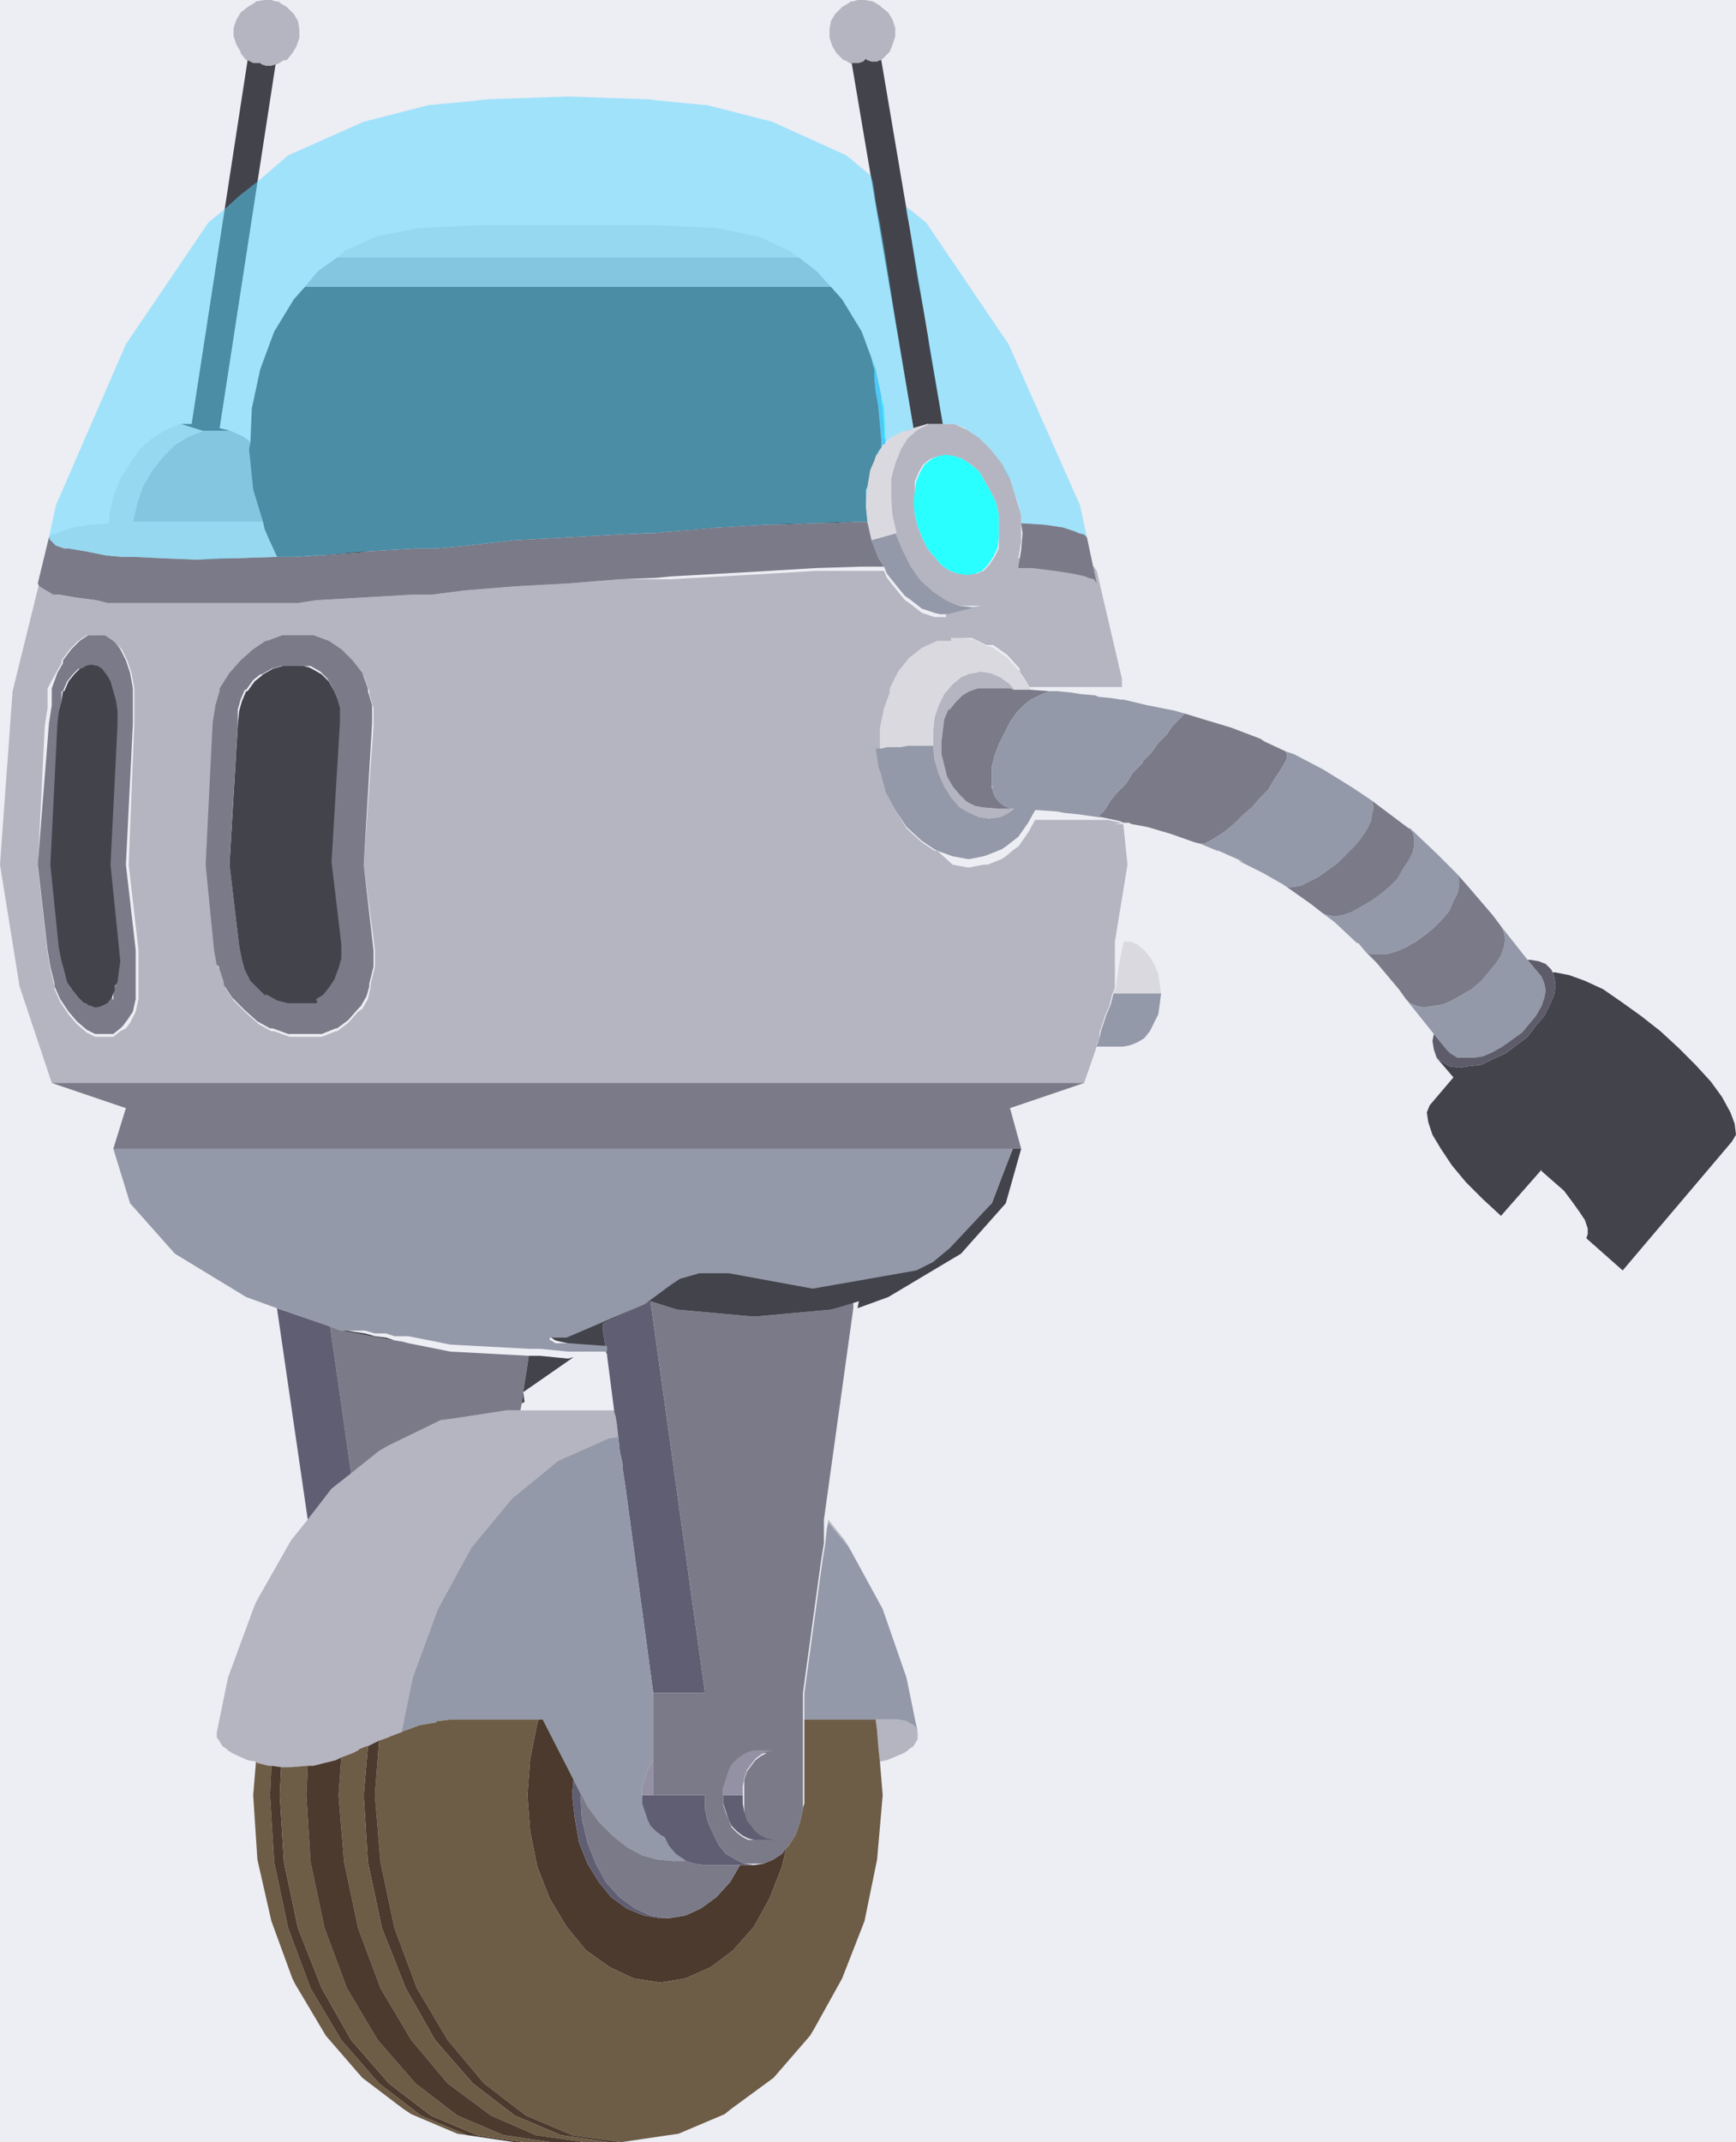 <svg id="Layer_1" data-name="Layer 1" xmlns="http://www.w3.org/2000/svg" viewBox="0 0 124.1 153.1"><defs><style>.cls-1{fill:#ededf4;}.cls-2{fill:none;}.cls-3{fill:#b5b5c1;}.cls-4{fill:#d9d9df;}.cls-5{fill:#9399a8;}.cls-6{fill:#46bbed;}.cls-7{fill:#7b7a88;}.cls-8{fill:#605e73;}.cls-9{fill:#43434b;}.cls-10{fill:#9491a4;}.cls-11{fill:#4b3a2d;}.cls-12{fill:#6d5c46;}.cls-13{fill:#5e5c6a;}.cls-14{fill:#2affff;}.cls-15{fill:#54d9ff;opacity:0.5;}</style></defs><rect class="cls-1" x="-494.8" y="-575.5" width="1000" height="800"/><polygon class="cls-2" points="41 97 37.4 99.5 37.4 99.5 37.5 100.2 37.3 100.3 37.2 100.8 43.9 100.8 43.4 96.9 41 97"/><polygon class="cls-2" points="9.5 37.3 7.8 36.8 9.5 37.3 9.5 37.3"/><polygon class="cls-2" points="71.6 60.7 71.9 60.5 72.5 60 72.8 59.8 71.9 60.5 71.6 60.7"/><polygon class="cls-2" points="68.2 45.6 68 45.6 67.7 43.9 68 45.6 66.9 45.7 67.1 45.7 68.2 45.6"/><polygon class="cls-2" points="73.7 49.3 73.7 49.3 73.7 49.3 73.7 49.3"/><polygon class="cls-2" points="77.2 49.4 75.5 49.4 75.5 49.4 75.5 49.4 77.2 49.4"/><polygon class="cls-2" points="70.5 49.2 71 49.2 71.6 49.2 72.2 49.2 71 49.2 70.5 49.2"/><polygon class="cls-2" points="68.4 50.2 67.9 50.7 67.9 50.7 68.4 50.2"/><polygon class="cls-2" points="69.7 48.1 69 48.2 69.4 48.1 70.1 48 69.7 48.1"/><polygon class="cls-2" points="101.1 59.6 100.8 59.3 101 59.5 101.1 59.6"/><polygon class="cls-3" points="70.2 57.7 69.7 57.6 69.1 57.3 68.6 56.8 68.1 56.2 67.7 55.5 67.5 54.7 67.3 53.9 67.3 53 67.4 52.2 67.5 51.4 67.8 50.7 67.8 50.7 67.9 50.7 67.9 50.7 68.3 50.2 68.8 49.7 69.3 49.4 69.9 49.2 70.3 49.2 70.5 49.2 71 49.2 72.2 49.2 72.5 49.3 72.2 48.9 71.5 48.4 70.8 48.1 70.1 48 69.4 48.1 68.7 48.4 68.1 48.9 67.5 49.6 67.1 50.4 66.8 51.3 66.7 52.3 66.7 53.3 66.8 54.3 67.1 55.3 67.5 56.2 68 57 68.6 57.7 69.3 58.1 70 58.4 70.7 58.5 71.5 58.4 72.1 58.1 72.5 57.8 72.3 57.8 71.4 57.8 70.2 57.7"/><polygon class="cls-4" points="63.4 53.4 63.9 53.4 64.4 53.4 64.9 53.3 65.4 53.3 65.8 53.3 66.3 53.3 66.7 53.3 66.7 52.3 66.8 51.3 67.1 50.4 67.5 49.6 68.1 48.9 68.7 48.4 69.4 48.1 69 48.2 69.7 48.1 70.1 48 70.8 48.1 71.5 48.4 72.2 48.9 72.5 49.3 72.9 49.3 73.3 49.3 73.5 49.3 73.6 49.3 73.7 49.3 73.7 49.3 73.4 48.8 73 48.2 72.9 48 72 47 71 46.3 70.7 46.2 70.6 46.2 69.6 45.7 68.5 45.6 68.2 45.6 67.1 45.7 66.9 45.7 65.8 46.2 65.3 46.6 64.9 46.9 64.1 47.9 63.5 49.1 63.4 49.4 63 50.5 62.7 51.9 62.7 52 62.6 53.5 63 53.5 63.4 53.4"/><polygon class="cls-5" points="68.6 43.8 70.2 43.4 70.4 43.3 69.5 43.4 68.6 43.3 67.7 42.9 66.8 42.3 65.9 41.5 65.2 40.5 64.6 39.3 64.1 38.1 62.3 38.6 62.8 39.9 63.2 40.5 63.4 41 64.2 42 64.7 42.6 65 42.8 65.9 43.5 66.8 43.8 67.2 43.9 67.7 43.9 67.8 44 68.6 43.8"/><path class="cls-3" d="M65.6,30.7l-.7.6-.5.8-.4,1-.3,1.1v2.6l.3,1.3.5,1.2.6,1.2.7,1,.9.8.9.6.9.4h1.6l-1.6.4-.8.2h-.1l.3,1.7h1.6l1,.5H71l1,.7.9,1v.2l.4.6.3.5h6.6v-.6l-1.8-7.7-.2-.3h-.6l-.9-.2-1.3-.2-1.6-.2h-1l.2-1.2V36.8l-.4-1.3-.4-1.3-.6-1.1-.8-1-.8-.8-.9-.6-.9-.4H66.4Zm1.5,1.9h1.1l.6.2.6.4.6.5.4.7.4.7.4.8.2.9v2.4l-.3.6-.4.6-.4.4-.5.2H68.5l-.6-.2-.6-.4-.5-.6-.5-.6-.4-.8-.3-.8-.2-.8V34.4l.3-.7.3-.5.5-.4Z"/><polygon class="cls-3" points="18.8 126.1 19.2 126.2 19.4 126.2 20.1 126.3 20.8 126.3 22 126.2 22.4 126.2 23.2 126 24 125.8 24.4 125.6 25.2 125.3 25.6 125.1 25.7 125 26.2 124.8 26.3 124.8 27.1 124.4 27.4 124.3 27.7 124.2 27.9 124.1 28.7 123.8 29.5 119.9 31.3 115 33.7 110.6 36.6 107.1 39.9 104.4 43.5 102.8 44.2 102.7 44.1 101.8 44 101.2 43.9 100.9 43.9 100.8 37.2 100.8 36.2 100.8 32.3 101.4 31.5 101.5 27.8 103.3 27.1 103.7 25.1 105.3 23.7 106.4 22 108.6 20.8 110.1 18.3 114.5 18.1 115 16.3 119.9 15.5 123.8 15.5 124.2 15.6 124.3 15.9 124.8 16.2 125 16.3 125.1 16.6 125.3 17.7 125.8 18.3 125.9 18.4 126 18.8 126.1"/><polygon class="cls-3" points="60.9 4.5 61.2 4.5 61.4 4.5 61.7 4.4 61.9 4.2 62 4.3 62.3 4.4 62.5 4.4 62.7 4.4 62.9 4.3 63 4.3 63 4.3 63 4.3 63.1 4.2 63.6 3.7 63.8 3.2 64 2.6 64 2 63.8 1.4 63.5 0.9 63 0.5 62.9 0.4 62.4 0.1 61.8 0 61.7 0 61.5 0 61.3 0 61 0.1 60.8 0.1 60.7 0.2 60.2 0.5 60.1 0.6 59.7 1 59.4 1.5 59.3 2.1 59.3 2.7 59.5 3.3 59.8 3.8 60.3 4.3 60.4 4.3 60.9 4.6 60.9 4.6 60.9 4.6 60.9 4.5"/><polygon class="cls-5" points="103.7 75.3 104.2 75.6 104.7 75.6 105.3 75.6 106 75.5 106.7 75.2 107.4 74.8 108.1 74.3 108.8 73.8 109.3 73.2 109.8 72.6 110.2 71.9 110.4 71.3 110.5 70.8 110.4 70.3 110.2 69.8 109.2 68.6 107.3 66.2 107.5 66.6 107.6 67.1 107.5 67.7 107.3 68.3 106.9 68.9 106.4 69.5 105.9 70.1 105.2 70.7 104.5 71.1 103.8 71.5 103.1 71.8 102.4 71.9 101.8 72 101.3 71.9 100.8 71.7 100.5 71.4 102.5 73.9 103.4 75 103.7 75.3"/><polygon class="cls-6" points="62.5 26.4 62.5 27 62.6 28 62.8 29.1 62.8 29.2 62.9 30.3 63 31.4 63 32 63.1 31.8 63.3 31.7 63.3 31.4 63.2 31.3 63.2 31.1 63.2 30.3 63.1 29.4 63.1 29.2 63 28.6 63 28.3 62.6 26.4 62.3 25.6 62.4 26.1 62.5 26.4"/><polygon class="cls-7" points="73.6 49.3 73.5 49.3 73.3 49.3 72.9 49.3 72.5 49.3 72.2 49.2 71.6 49.2 71 49.2 70.5 49.2 70.3 49.2 69.9 49.2 69.3 49.4 68.8 49.7 68.3 50.2 67.9 50.7 68.4 50.2 67.9 50.7 67.8 50.7 67.8 50.7 67.5 51.4 67.4 52.2 67.3 53 67.3 53.9 67.5 54.7 67.7 55.5 68.1 56.2 68.6 56.8 69.1 57.3 69.7 57.6 70.2 57.7 71.4 57.8 72.3 57.8 71.8 57.6 71.4 57.3 71.1 56.9 70.9 56.3 70.9 56.1 70.9 55.6 70.9 54.8 71.1 54 71.4 53.2 71.8 52.4 72.2 51.6 72.7 50.9 73.3 50.3 73.7 50 73.9 49.9 74.5 49.6 75.1 49.4 75.1 49.4 75.6 49.4 75.5 49.4 75.5 49.4 75 49.4 73.7 49.3 73.7 49.3 73.6 49.3"/><polygon class="cls-7" points="73 39.3 72.8 40.5 72.8 40.6 73.8 40.6 75.4 40.8 76.7 41 77.6 41.2 77.8 41.3 78.2 41.4 78.4 41.7 77.7 38.4 77.5 38.2 77.1 38.1 76.9 38 76 37.7 74.7 37.5 73.1 37.4 73 37.4 73.1 38.1 73 39.3"/><polygon class="cls-8" points="43.3 96.6 43.4 96.8 43.4 96.9 43.4 96.9 43.9 100.8 43.9 100.9 44 101.2 44.1 101.8 44.2 102.7 44.3 103.7 44.5 104.6 44.5 104.9 44.7 106.2 46.7 121 50.4 121 46.5 93 43.1 94.6 43.1 95.1 43.3 96.4 43.3 96.6 43.3 96.6"/><polygon class="cls-7" points="37.4 99.5 37.4 99.5 37.7 97.6 37.8 96.9 32.2 96.6 29.2 96 24.4 95.1 23.6 94.8 25.1 105.3 27.1 103.7 27.8 103.3 31.5 101.5 32.3 101.4 36.2 100.8 37.2 100.8 37.3 100.3 37.4 99.5"/><polygon class="cls-9" points="37.5 100.2 37.4 99.5 37.3 100.3 37.5 100.2"/><polygon class="cls-5" points="44.5 104.9 44.5 104.6 44.3 103.7 44.2 102.7 43.5 102.8 39.9 104.4 36.6 107.1 33.7 110.6 31.3 115 29.5 119.9 28.7 123.8 28.9 123.7 29.2 123.6 30 123.3 31.2 123.1 31.2 123 31.4 123 32.2 122.9 32.2 122.9 33 122.9 38.5 122.9 38.8 122.9 41 127.2 41.5 128.2 41.6 128.3 42 129.1 42.8 130.2 43.8 131.2 44.8 132 45.9 132.6 47 132.9 48.1 133 49 133 48.9 132.9 48.3 132.5 47.8 131.9 47.5 131.3 47.3 131.2 46.9 130.9 46.5 130.5 46.3 130.1 46.1 129.5 45.9 128.9 45.9 128.3 45.9 127.7 46.1 127.1 46.3 126.5 46.5 126.1 46.7 125.8 46.7 121 44.7 106.2 44.5 104.9"/><polygon class="cls-8" points="45.9 128.9 46.1 129.5 46.3 130.1 46.5 130.5 46.9 130.9 47.3 131.2 47.5 131.3 47.8 131.9 48.3 132.5 48.9 132.9 49 133 49.6 133.2 50.3 133.3 52.9 133.3 53.9 133.3 53.2 133.2 52.6 132.9 51.9 132.5 51.4 131.9 51 131.1 50.6 130.2 50.4 129.3 50.4 128.3 46.7 128.3 45.9 128.3 45.9 128.9"/><polygon class="cls-10" points="46.3 126.5 46.1 127.1 45.9 127.7 45.9 128.3 46.7 128.3 46.7 127.7 46.7 127.1 46.7 126.5 46.7 126.1 46.7 125.8 46.5 126.1 46.3 126.5"/><path class="cls-7" d="M59.4,93.6l-5.5.5-5.5-.5L46.5,93l3.9,28H46.7v7.3h3.7v1l.2.9.4.9.4.8.5.6.7.4.6.3h1.4l.7-.3.6-.4.3-.4.2-.2.5-.8.3-.9.2-.9h0V121l1.3-9.5.2-1.2v-1.7l2.1-15.1V93Zm-5.5,37.9h-.4l-.4-.2-.4-.3-.4-.4-.2-.5-.2-.5-.2-.6v-1.2l.2-.6.2-.6.2-.4.4-.4.4-.3.4-.2h1.3l-.4.2-.4.3-.3.4-.3.4-.2.6v2.4l.2.5.3.5.3.4.4.3.4.2h-.9Z"/><polygon class="cls-11" points="52.2 134.5 51.2 135.6 50.1 136.4 49 136.9 47.8 137.1 47.2 137.1 46 136.9 44.8 136.4 43.7 135.6 42.8 134.5 42 133.2 41.4 131.7 41.1 130 40.9 128.3 41 127.2 38.8 122.9 38.5 122.9 38.4 123.2 37.9 125.7 37.7 128.3 37.9 130.9 38.4 133.4 39.3 135.7 40.5 137.7 41.9 139.4 43.6 140.6 45.3 141.4 47.2 141.7 49 141.4 50.8 140.6 52.4 139.4 53.9 137.7 55 135.7 55.9 133.4 56.2 132.1 55.9 132.5 55.3 132.9 54.6 133.2 53.9 133.3 52.9 133.3 52.2 134.5"/><polygon class="cls-9" points="37.4 99.5 41 97 40.6 97.1 38.6 96.9 37.8 96.9 37.7 97.6 37.4 99.5"/><polygon class="cls-9" points="71.7 83.9 70.9 86 68 88.5 66.8 89.6 65.6 90.2 58.2 91.5 52.2 90.4 51.6 90.4 50.9 90.5 50.7 90.5 50.1 90.5 49.4 90.7 48.7 90.9 48.1 91.3 46.2 92.7 40.6 95.1 40.1 95.1 39.6 95.2 39.4 95.3 39.3 95.5 39.4 95.6 39.7 95.8 40.1 95.9 40.6 96 43.3 96.4 43.1 95.1 43.1 94.6 46.5 93 48.4 93.6 53.9 94.1 59.4 93.6 61.4 93 61.3 93.5 63.5 92.7 68.7 89.6 71.9 86 73 82.1 72.4 82.1 71.7 83.9"/><polygon class="cls-3" points="60.7 110.6 60.4 110.1 59.2 108.6 59.2 108.8 60.7 110.6"/><polygon class="cls-5" points="59.1 109.3 59 110.3 58.8 111.5 57.5 121 57.5 123 57.5 122.9 61.3 122.9 62 122.9 62.4 122.9 62.6 122.9 64 122.9 64.2 122.9 64.7 123 64.8 123 64.9 123.1 65.3 123.3 65.4 123.4 65.6 123.8 64.8 119.9 63.1 115 60.7 110.6 59.2 108.8 59.1 109.3"/><polygon class="cls-8" points="25.1 105.3 23.6 94.8 19.8 93.5 22 108.6 23.7 106.4 25.1 105.3"/><path class="cls-5" d="M24.4,95.1h1.7l.7.2h.8l.6.2h1l3,.6,5.6.3h.8l2,.2h2.8v-.2h0v-.2L40.6,96h-.9l-.3-.2h-.1v-.2h1.2l5.6-2.4,1.9-1.4.6-.4.7-.2.7-.2h2.1l6,1.1,7.4-1.3,1.2-.6,1.2-1L70.9,86l.8-2.1.7-1.8H8.1L9.3,86l3.2,3.6,5.1,3.1,2.2.8,3.8,1.3Z"/><polygon class="cls-5" points="79.4 71.8 79.1 72.5 78.9 73.1 78.7 73.7 78.6 74.2 78.5 74.5 78.4 74.7 78.4 74.8 80.3 74.8 80.8 74.7 81.3 74.5 81.8 74.2 82.2 73.7 82.5 73.1 82.8 72.5 82.9 71.8 83 71 79.6 71 79.4 71.8"/><polygon class="cls-4" points="80.3 67.5 80.2 67.9 80.1 68.4 80 68.9 79.9 69.6 79.8 70.3 79.8 70.5 79.6 71 83 71 82.9 70.3 82.8 69.6 82.5 68.9 82.2 68.4 81.8 67.9 81.3 67.5 80.8 67.3 80.3 67.3 80.3 67.3 80.3 67.3 80.3 67.5"/><polygon class="cls-9" points="66.4 30.3 67.4 30.3 63 4.3 63 4.3 62.9 4.3 62.7 4.4 62.5 4.4 62.3 4.4 62 4.3 61.9 4.2 61.7 4.4 61.4 4.5 61.2 4.5 60.9 4.5 60.9 4.6 60.9 4.6 65.3 30.6 66.3 30.3 66.4 30.3"/><polygon class="cls-4" points="63 32 62.9 32.1 62.6 32.6 62.5 32.9 62.2 33.6 62 34.8 61.9 35 61.9 36 61.9 36.3 62 37.3 62 37.3 62.3 38.6 64.1 38.1 63.8 36.8 63.7 35.5 63.7 34.2 64 33.1 64.4 32.1 64.9 31.3 65.6 30.7 66.4 30.3 66.3 30.3 65.3 30.6 64.6 30.8 63.8 31.2 63.3 31.7 63.1 31.8 63 32"/><polygon class="cls-3" points="65.3 123.3 64.9 123.1 64.8 123 64.7 123 64.2 122.9 64 122.9 62.6 122.9 62.7 123.7 62.8 125 62.9 125.9 63.4 125.8 64.6 125.3 64.9 125.1 65 125 65.3 124.8 65.6 124.3 65.6 124.2 65.6 123.8 65.4 123.4 65.3 123.3"/><polygon class="cls-12" points="62.7 123.7 62.6 122.9 62.4 122.9 62 122.9 61.3 122.9 57.5 122.9 57.5 123 57.5 127.7 57.5 128.3 57.5 128.9 57.4 129.2 57.4 129.3 57.2 130.2 56.9 131.1 56.4 131.9 56.2 132.1 55.9 133.4 55 135.7 53.9 137.7 52.4 139.4 50.8 140.6 49 141.4 47.2 141.7 45.3 141.4 43.6 140.6 41.9 139.4 40.5 137.7 39.3 135.7 38.4 133.4 37.9 130.9 37.7 128.3 37.9 125.7 38.4 123.2 38.5 122.9 33 122.9 32.2 122.9 32.2 122.9 31.4 123 31.2 123 31.2 123.1 30 123.3 29.2 123.6 28.9 123.7 28.7 123.8 27.9 124.1 27.7 124.2 27.4 124.3 27.1 124.4 26.8 128.3 27.2 133.1 28.2 137.8 29.8 142.1 32 145.8 34.6 148.9 37.6 151.2 40.9 152.6 44.4 153.1 47.8 152.6 48.5 152.5 51.8 151.1 52.3 150.7 55.3 148.5 57.9 145.5 58.2 145 60.2 141.4 61.8 137.3 62.7 132.9 63.1 128.3 62.9 125.9 62.8 125 62.7 123.7"/><polygon class="cls-8" points="41.1 130 41.4 131.7 42 133.2 42.8 134.5 43.7 135.6 44.8 136.4 46 136.9 47.2 137.1 47.8 137.1 46.5 136.9 45.4 136.4 44.3 135.6 43.3 134.5 42.6 133.2 42 131.7 41.6 130 41.5 128.3 41.6 128.3 41.5 128.2 41 127.2 40.9 128.3 41.1 130"/><polygon class="cls-11" points="37.6 151.2 34.6 148.9 32 145.8 29.8 142.1 28.2 137.8 27.2 133.1 26.8 128.3 27.1 124.4 26.3 124.8 26 128.3 26.3 133.1 27.3 137.8 29 142.1 31.1 145.8 33.8 148.9 36.8 151.2 40.1 152.6 43.5 153.1 44.4 153.1 40.9 152.6 37.6 151.2"/><polygon class="cls-7" points="41.6 130 42 131.7 42.6 133.2 43.3 134.5 44.3 135.6 45.4 136.4 46.5 136.9 47.8 137.1 49 136.9 50.1 136.4 51.2 135.6 52.2 134.5 52.9 133.3 50.3 133.3 49.6 133.2 49 133 48.1 133 47 132.9 45.9 132.6 44.8 132 43.8 131.2 42.8 130.2 42 129.1 41.6 128.3 41.5 128.3 41.6 130"/><polygon class="cls-3" points="18.1 4.5 18.3 4.5 18.6 4.5 18.7 4.6 19 4.7 19.2 4.7 19.4 4.7 19.7 4.6 19.8 4.6 20.3 4.3 20.5 4.3 20.9 3.8 21.2 3.3 21.4 2.7 21.4 2.1 21.3 1.5 21 1 20.9 0.9 20.5 0.5 20 0.2 19.9 0.1 19.7 0.1 19.4 0 19.2 0 19 0 18.9 0 18.3 0.1 18.2 0.2 17.7 0.5 17.2 0.9 16.9 1.4 16.7 2 16.7 2.6 16.9 3.2 17.2 3.7 17.2 3.8 17.6 4.3 17.7 4.3 17.9 4.4 18.1 4.5"/><polygon class="cls-8" points="54.4 131.2 54 130.9 53.7 130.5 53.4 130.1 53.2 129.5 53.1 128.9 53.1 128.3 51.7 128.3 51.7 128.9 51.9 129.5 52.1 130.1 52.3 130.5 52.7 130.9 53.1 131.2 53.5 131.4 53.9 131.5 55.3 131.5 54.8 131.4 54.4 131.2"/><polygon class="cls-10" points="53.1 127.7 53.2 127.1 53.4 126.5 53.7 126.1 54 125.7 54.4 125.4 54.8 125.2 55.3 125.1 53.9 125.1 53.5 125.2 53.1 125.4 52.7 125.7 52.3 126.1 52.1 126.5 51.9 127.1 51.7 127.7 51.7 128.3 53.1 128.3 53.1 127.7"/><polygon class="cls-12" points="27.1 148.9 24.4 145.8 22.2 142.1 20.6 137.8 19.6 133.1 19.3 128.3 19.4 126.2 19.2 126.2 18.8 126.1 18.4 126 18.3 125.9 18.1 128.3 18.4 132.9 19.4 137.3 20.9 141.4 21.1 141.8 23.3 145.5 25.9 148.5 28.8 150.7 29.4 151.1 32.7 152.5 33.4 152.6 30.1 151.2 27.1 148.9"/><polygon class="cls-11" points="30.8 151.2 27.8 148.9 25.1 145.8 23 142.1 21.3 137.8 20.3 133.1 20 128.3 20.1 126.3 19.4 126.2 19.3 128.3 19.6 133.1 20.6 137.8 22.2 142.1 24.4 145.8 27.1 148.9 30.1 151.2 33.4 152.6 36.8 153.1 37.5 153.1 34.1 152.6 30.8 151.2"/><polygon class="cls-12" points="36.8 151.2 33.8 148.9 31.1 145.8 29 142.1 27.3 137.8 26.3 133.1 26 128.3 26.3 124.8 26.2 124.8 25.7 125 25.6 125.1 25.2 125.3 24.4 125.6 24.2 128.3 24.6 133.1 25.6 137.8 27.2 142.1 29.4 145.8 32 148.9 35.1 151.2 38.3 152.6 41.8 153.1 43.5 153.1 40.1 152.6 36.8 151.2"/><polygon class="cls-12" points="32.7 151.2 29.7 148.9 27 145.8 24.8 142.1 23.2 137.8 22.2 133.1 21.9 128.3 22 126.2 20.8 126.3 20.1 126.3 20 128.3 20.3 133.1 21.3 137.8 23 142.1 25.1 145.8 27.8 148.9 30.8 151.2 34.1 152.6 37.5 153.1 39.4 153.1 36 152.6 32.7 151.2"/><polygon class="cls-11" points="35.1 151.2 32 148.9 29.4 145.8 27.2 142.1 25.6 137.8 24.6 133.1 24.2 128.3 24.4 125.6 24 125.8 23.2 126 22.4 126.2 22 126.2 21.9 128.3 22.2 133.1 23.2 137.8 24.8 142.1 27 145.8 29.7 148.9 32.7 151.2 36 152.6 39.4 153.1 40.6 153.1 41.8 153.1 38.3 152.6 35.1 151.2"/><polygon class="cls-9" points="123.7 79.5 123.1 78.4 122.3 77.3 121.2 76.1 120 74.9 118.7 73.7 117.3 72.6 115.9 71.6 114.6 70.7 113.3 70.1 112.2 69.7 111.2 69.5 111 69.5 110.9 69.3 111.1 69.8 111.2 70.4 111.1 71.1 110.8 71.8 110.4 72.6 109.8 73.3 109.2 74.1 108.4 74.7 107.6 75.3 106.7 75.7 105.9 76.1 105 76.2 104.3 76.3 103.6 76.2 103.1 75.9 102.7 75.6 103.9 77 102.2 79 102 79.5 102.1 80.2 102.4 81.1 103 82.1 103.8 83.3 104.8 84.5 106 85.7 107.3 86.9 108 86.1 110.2 83.6 110.2 83.7 111 84.4 111.8 85.1 112.4 85.9 112.9 86.6 113.3 87.2 113.5 87.8 113.5 88.2 113.4 88.5 116 90.8 123.8 81.6 124.1 81.1 124 80.3 123.7 79.5"/><polygon class="cls-13" points="103.6 76.2 104.3 76.3 105 76.2 105.9 76.1 106.7 75.7 107.6 75.3 108.4 74.7 109.2 74.1 109.8 73.3 110.4 72.6 110.8 71.8 111.1 71.1 111.2 70.4 111.1 69.8 110.9 69.3 110.5 68.9 110 68.7 109.4 68.6 109.2 68.6 110.2 69.8 110.4 70.3 110.5 70.8 110.4 71.3 110.2 71.9 109.8 72.6 109.3 73.2 108.8 73.8 108.1 74.3 107.4 74.8 106.7 75.2 106 75.5 105.3 75.6 104.7 75.6 104.2 75.6 103.7 75.3 103.4 75 102.5 73.9 102.4 74.4 102.5 75 102.7 75.6 103.1 75.9 103.6 76.2"/><polygon class="cls-9" points="16.5 30.8 15.7 30.6 19.7 4.6 19.4 4.7 19.2 4.7 19 4.7 18.7 4.6 18.6 4.5 18.3 4.5 18.1 4.5 17.9 4.4 17.7 4.3 13.7 30.3 12.9 30.3 14.5 30.8 16.5 30.8"/><polygon class="cls-3" points="13.5 31.2 12.5 31.8 11.7 32.6 10.9 33.6 10.2 34.8 9.8 36 9.5 37.3 9.9 37.3 12.1 37.3 14.5 37.3 17.2 37.3 18.8 37.3 18.1 35 17.8 32.1 17.9 31.6 17.4 31.2 16.5 30.8 14.5 30.8 13.5 31.2"/><polygon class="cls-9" points="18.1 35 18.8 37.3 18.9 37.8 19.2 38.5 19.8 39.8 20.5 39.8 21.1 39.8 22.5 39.7 22.9 39.7 25.8 39.5 26.3 39.4 29.7 39.2 30.1 39.2 31.1 39.2 33.3 39 35.1 38.8 36.9 38.6 40.6 38.4 44.2 38.2 46.2 38.1 46.7 38.1 47.8 38 50.3 37.8 51.3 37.7 51.4 37.7 54.7 37.5 56 37.5 58 37.4 59.5 37.4 61.1 37.3 61.7 37.3 62 37.3 61.9 36.3 61.9 36 61.9 35 62 34.8 62.2 33.6 62.5 32.9 62.6 32.6 62.9 32.1 63 32 63 31.4 62.9 30.3 62.8 29.2 62.8 29.1 62.6 28 62.5 27 62.5 26.4 62.4 26.1 62.3 25.6 61.6 23.7 60.2 21.4 59.4 20.5 58.7 20.5 56.8 20.5 53.9 20.5 50 20.5 45.4 20.5 40.6 20.5 35.7 20.5 31.2 20.5 27.3 20.5 24.3 20.5 22.4 20.5 21.8 20.5 21 21.4 19.6 23.7 18.6 26.4 18 29.2 17.9 31.6 17.8 32.1 18.1 35"/><polygon class="cls-4" points="4 39 4.6 39.2 4.9 39.2 6.1 39.4 7.6 39.7 8.7 39.8 9.4 39.8 9.6 39.8 11.6 39.9 14.1 40 15.8 39.9 16.8 39.9 19.8 39.8 19.8 39.8 19.2 38.5 18.9 37.8 18.8 37.3 17.2 37.3 14.5 37.3 12.1 37.3 9.9 37.3 9.5 37.3 9.8 36 10.2 34.8 10.9 33.6 11.7 32.6 12.5 31.8 13.5 31.2 14.5 30.8 12.9 30.3 11.9 30.7 10.9 31.3 10 32.1 9.3 33.1 8.6 34.2 8.1 35.5 7.8 36.8 9.5 37.3 9.5 37.3 7.8 36.8 7.8 37.4 6.5 37.5 5.2 37.7 4.3 38 4.1 38.1 3.7 38.2 3.5 38.4 3.6 38.6 4 39"/><polygon class="cls-7" points="101.3 71.9 101.8 72 102.4 71.9 103.1 71.8 103.8 71.5 104.5 71.1 105.2 70.7 105.9 70.1 106.4 69.5 106.9 68.9 107.3 68.3 107.5 67.7 107.6 67.1 107.5 66.6 107.3 66.2 106.7 65.4 104.9 63.3 104.1 62.4 104.3 62.8 104.3 63.3 104.2 63.8 103.9 64.4 103.6 65.1 103.1 65.7 102.5 66.3 101.9 66.8 101.2 67.3 100.5 67.7 99.8 68 99.1 68.2 98.6 68.2 98 68.2 97.6 68 98.7 69.1 98.4 68.8 100 70.7 100.5 71.4 100.8 71.7 101.3 71.9"/><polygon class="cls-5" points="98.6 68.2 99.1 68.2 99.8 68 100.5 67.7 101.2 67.3 101.9 66.8 102.5 66.3 103.1 65.7 103.6 65.1 103.9 64.4 104.2 63.8 104.3 63.3 104.3 62.8 104.1 62.4 103 61.3 102.7 61 100.8 59.2 100.8 59.3 101.1 59.6 101 59.5 101.1 59.9 101.1 60.4 101 60.9 100.7 61.5 100.3 62.1 99.9 62.8 99.3 63.4 98.7 63.9 98 64.4 97.3 64.8 96.6 65.2 96 65.4 95.4 65.5 94.9 65.4 94.6 65.3 95.4 65.9 97 67.4 97.1 67.4 97.6 68 98 68.2 98.6 68.2"/><polygon class="cls-7" points="86.5 60.1 87 59.8 87.6 59.4 88.2 58.9 88.8 58.3 89.5 57.7 90.1 57 90.7 56.4 90.7 56.4 90.8 56.2 91.1 55.7 91.5 55.1 91.8 54.6 92 54.2 92 53.9 91.9 53.7 90.4 53 90.1 52.8 88 52 86 51.4 84.7 51 84.7 51 84.5 51.2 84.3 51.4 84.2 51.5 83.8 51.9 83.4 52.5 82.8 53.1 82.3 53.8 81.7 54.4 81.7 54.5 81 55.2 80.5 56 79.9 56.6 79.4 57.2 79.1 57.7 78.8 58.1 78.8 58.1 78.7 58.1 78.6 58.3 78.5 58.4 78.7 58.4 79.2 58.5 80.1 58.7 80.3 58.8 80.7 58.8 80.9 58.9 82 59.1 83.7 59.6 85.4 60.2 85.8 60.3 86.1 60.3 86.5 60.1"/><path class="cls-3" d="M80.3,58.8h-.2l-.9-.2H74l-.5.9-.7,1-.3.2-.6.5-.3.2-1,.4h-.3l-1,.2h-.1l-1.1-.2L67,60.8h-.2l-.6-.4-.3-.2-1.1-1L64,57.9l-.7-1.3-.4-1.5V52h0l.3-1.4.4-1.1v-.3l.6-1.2.8-1,.4-.3.5-.4,1.1-.5H68l-.3-1.7h-.9l-.9-.3-.9-.7-.3-.2-.5-.6-.8-1-.2-.5H58.3l-3.3.2-3.5.2-3.6.2H44.3l-3.7.3-3.7.2-3.7.3-2.3.3H29.5l-3.5.2-3.4.2-1.3.2H7.7l-.8-.2-1.5-.2-1.3-.2H3.8l-.5-.3-.5-.3v-.2L.9,49.4,0,61.8l1.4,8.7,2.3,6.9H77.5l.9-2.6h0v-.2l.2-.3v-.5l.2-.6.2-.6.3-.7.2-.8.2-.5V67.3h0l.9-5.5-.3-2.9h-.6ZM8.6,73.7l-.5.4H6.8l-.6-.3h0l-.7-.6-.6-.7h0l-.6-.9-.4-.9v-.2l-.3-1.2-.2-1.2-.7-6.1.5-10.1.2-1.3V49.2L4,48.1l.4-.7v-.2l.6-.8.6-.6.6-.4H7.5l.6.4.2.2.4.4.4.8.3.9.2,1.1v2.5L9.2,61.8l.7,6.1v3.5l-.2.9-.4.8-.3.4Zm17-1.4-.7.8-.8.6H24l-1,.4H20.7l-1.1-.4h-.2l-.9-.5-.9-.8-.9-.9-.6-.9v-.2l-.4-1.2h-.1l-.2-1.1-.6-6.1.5-10.1.2-1.3h0l.3-1v-.2l.7-1.1.8-.9.9-.8.9-.6h.1l1.1-.4h2.2l1.1.4.9.6.8.8.4.5.3.4.4,1.1v.2l.3,1v1.3L26,61.8l.8,6.1v1.2l-.3,1.2v.2l-.2.9-.4.7Z"/><polygon class="cls-5" points="92.4 63.4 93 63.3 93.6 63 94.2 62.7 94.9 62.2 95.6 61.7 96.1 61.2 96.2 61.1 96.2 61.1 96.8 60.5 97.3 59.9 97.7 59.3 98 58.7 98.1 58.1 98.2 57.7 98.1 57.3 97.9 57.1 96.7 56.3 94.6 55 92.5 53.9 91.9 53.7 92 53.9 92 54.2 91.8 54.6 91.5 55.1 91.1 55.7 90.8 56.2 90.7 56.4 90.7 56.4 90.1 57 89.5 57.7 88.8 58.3 88.2 58.9 87.6 59.4 87 59.8 86.5 60.1 86.1 60.3 85.8 60.3 87 60.8 87.1 60.8 88.9 61.6 88.5 61.5 90.3 62.4 91.7 63.2 92 63.4 92.4 63.4"/><polygon class="cls-14" points="63.1 29.2 63.1 29.4 63.2 30.3 63.2 31.1 63.2 31.3 63.3 31.4 63.2 29.2 63 28.3 63 28.6 63.1 29.2"/><polygon class="cls-9" points="28.8 95.9 28.2 95.8 27.6 95.6 26.8 95.5 26.1 95.3 25.4 95.2 24.8 95.1 24.4 95.1 29.2 96 28.8 95.9"/><path class="cls-7" d="M4,77.4H3.7L9,79.2l-.9,2.9H73l-.8-2.9,5.3-1.8Z"/><polygon class="cls-7" points="3.3 42.2 3.8 42.5 4.2 42.5 5.4 42.7 6.9 42.9 7.7 43.1 8 43.1 8.8 43.1 11 43.1 13.6 43.1 16.3 43.1 19.4 43.1 20.7 43.1 21.3 43.1 22.6 42.9 26 42.7 29.5 42.5 30.9 42.5 33.2 42.2 36.9 41.9 40.6 41.7 44.3 41.4 46.9 41.3 47.9 41.2 51.5 41 55 40.8 58.3 40.6 61.5 40.5 63.2 40.5 62.8 39.9 62.3 38.6 62 37.3 62 37.3 61.7 37.3 61.1 37.3 59.5 37.4 58 37.4 56 37.5 54.7 37.5 51.4 37.7 51.3 37.7 50.3 37.8 47.8 38 46.7 38.1 46.2 38.1 44.2 38.2 40.6 38.4 36.9 38.6 35.1 38.8 33.3 39 31.1 39.2 30.1 39.2 29.7 39.2 26.3 39.4 25.8 39.5 22.9 39.7 22.5 39.7 21.1 39.8 20.5 39.8 19.8 39.8 19.8 39.8 16.8 39.9 15.8 39.9 14.1 40 11.6 39.9 9.6 39.8 9.4 39.8 8.7 39.8 7.6 39.7 6.1 39.4 4.9 39.2 4.6 39.2 4 39 3.6 38.6 3.5 38.4 2.7 41.7 2.8 41.9 3.3 42.2"/><polygon class="cls-4" points="26.3 18.4 28.9 18.4 32.3 18.4 36.3 18.4 40.6 18.4 44.8 18.4 48.8 18.4 52.2 18.4 54.9 18.4 56.5 18.4 57.1 18.4 56.4 17.9 54.2 16.9 51.2 16.3 47.2 16.1 45.4 16.1 42.3 16.1 40.6 16.1 38.8 16.1 35.7 16.1 34 16.1 29.9 16.3 26.9 16.9 24.7 17.9 24.1 18.4 24.6 18.4 26.3 18.4"/><polygon class="cls-3" points="24.3 20.5 27.3 20.5 31.2 20.5 35.7 20.5 40.6 20.5 45.4 20.5 50 20.5 53.9 20.5 56.8 20.5 58.7 20.5 59.4 20.5 58.4 19.4 57.1 18.4 56.5 18.4 54.9 18.4 52.2 18.4 48.8 18.4 44.8 18.4 40.6 18.4 36.3 18.4 32.3 18.4 28.9 18.4 26.3 18.4 24.6 18.4 24.1 18.4 22.7 19.4 21.8 20.5 22.4 20.5 24.3 20.5"/><polygon class="cls-3" points="71 56.3 70.9 56.1 70.9 56.3 71 56.3"/><polygon class="cls-5" points="80.1 50 79.5 49.9 78.5 49.8 78.3 49.7 77.2 49.6 76.6 49.5 75.6 49.4 75.1 49.4 75.1 49.4 74.5 49.6 73.9 49.9 73.7 50 73.3 50.3 72.7 50.9 72.2 51.6 71.8 52.4 71.4 53.2 71.1 54 70.9 54.8 70.9 55.6 70.9 56.1 71 56.3 70.9 56.3 71.1 56.9 71.4 57.3 71.8 57.6 72.3 57.8 72.5 57.8 72.1 58.1 71.5 58.4 70.7 58.5 70 58.4 69.3 58.1 68.6 57.7 68 57 67.5 56.2 67.1 55.3 66.8 54.3 66.7 53.3 66.3 53.3 65.8 53.3 65.4 53.3 64.9 53.3 64.4 53.4 63.9 53.4 63.4 53.4 63 53.5 62.6 53.5 62.8 54.8 62.9 55.1 63.3 56.6 64 57.9 64.8 59.1 65.9 60.1 66.2 60.3 66.8 60.7 67 60.8 68.1 61.2 69.2 61.4 69.3 61.4 69.3 61.4 70.3 61.2 70.6 61.1 71.6 60.7 71.9 60.5 72.8 59.8 73.5 58.8 74 57.9 74.1 57.9 74.2 57.9 75.6 58 76.1 58.1 77.1 58.2 77.8 58.3 78.5 58.4 78.6 58.3 78.7 58.1 78.8 58.1 78.8 58.1 79.1 57.7 79.4 57.2 79.9 56.6 80.5 56 81 55.2 81.7 54.5 81.7 54.4 82.3 53.8 82.8 53.1 83.4 52.5 83.8 51.9 84.2 51.5 84.3 51.4 84.5 51.2 84.7 51 84.7 51 84 50.8 82 50.4 80.3 50 80.1 50 80.1 50"/><path class="cls-7" d="M9.5,72.3l.2-.9V67.9l-.7-6.1.5-10.1V49.2l-.2-1.1-.3-.9-.4-.8L8.3,46l-.2-.2-.6-.4H6.3l-.6.4-.6.6-.6.8v.2l-.4.7-.4,1.1v1.2l-.2,1.3L2.7,61.8l.7,6.1.2,1.2.3,1.2v.2l.4.9.6.9h0l.6.7.7.6h0l.6.3H8.1l.5-.4.2-.2.3-.4ZM8,71.3l-.3.4-.4.2H6.4l-.3-.2H6l-.4-.4-.4-.5L5,70.5v-.3l-.3-.8-.2-.7-.2-1-.6-5.9.5-10v-1l.2-.7v-.7h.1l.3-.7.4-.5.4-.4H7l.3.2.3.4.2.3v.2l.2.7h0l.2.7v1.7l-.5,10,.6,5.9v2.5l-.2.3v.8Z"/><polygon class="cls-9" points="8.2 70.5 8.4 70.2 8.5 69.4 8.6 68.7 8.5 67.7 7.9 61.8 8.4 51.8 8.4 50.8 8.3 50.1 8.1 49.4 8.1 49.4 7.9 48.7 7.8 48.5 7.6 48.2 7.3 47.8 7 47.6 6.5 47.5 6.1 47.6 6 47.7 5.7 47.8 5.3 48.2 4.9 48.7 4.6 49.4 4.5 49.4 4.4 50.1 4.2 50.8 4.1 51.8 3.6 61.8 4.2 67.7 4.4 68.7 4.6 69.4 4.8 70.2 5 70.5 5.2 70.8 5.6 71.3 6 71.7 6.1 71.7 6.4 71.9 6.5 71.9 6.8 72 6.9 72 7.3 71.9 7.7 71.7 8 71.3 8.1 71 8.2 70.8 8.2 70.5"/><polygon class="cls-7" points="95.4 65.5 96 65.4 96.6 65.2 97.3 64.8 98 64.4 98.7 63.9 99.3 63.4 99.9 62.8 100.3 62.1 100.7 61.5 101 60.9 101.1 60.4 101.1 59.9 101 59.5 100.8 59.3 100.8 59.2 100.7 59.2 98.7 57.7 97.9 57.1 98.1 57.3 98.2 57.7 98.1 58.1 98 58.7 97.7 59.3 97.3 59.9 96.8 60.5 96.2 61.1 96.2 61.1 96.1 61.2 95.6 61.7 94.9 62.2 94.2 62.7 93.6 63 93 63.3 92.4 63.4 92 63.4 91.7 63.2 92 63.4 93.7 64.6 94.6 65.3 94.9 65.4 95.4 65.5"/><polygon class="cls-9" points="23.7 70.8 23.9 70.5 24.1 70.2 24.4 69.4 24.6 68.7 24.5 67.7 23.8 61.8 24.4 51.8 24.4 50.8 24.2 50.1 23.9 49.4 23.9 49.4 23.5 48.7 23 48.2 22.3 47.8 22.1 47.7 21.7 47.6 21 47.5 20.2 47.6 19.5 47.8 18.8 48.2 18.7 48.3 18.2 48.7 17.7 49.4 17.6 49.4 17.3 50.1 17.1 50.8 17 51.8 16.4 61.8 17.1 67.7 17.3 68.7 17.5 69.4 17.9 70.2 18.2 70.5 18.5 70.8 18.9 71.2 19.1 71.3 19.8 71.7 20.6 71.9 21.3 72 21.7 72 22 71.9 22.3 71.8 22.7 71.7 22.8 71.6 23.3 71.3 23.7 70.8"/><path class="cls-7" d="M26.4,70.5v-.2l.3-1.2V67.9L26,61.8l.6-10.1V50.4l-.3-1v-.2l-.4-1.1-.3-.4-.4-.5-.8-.8-.9-.6-1.1-.4H20.2l-1.1.4H19l-.9.6-.9.8-.8.9-.7,1.1v.2l-.3,1h0l-.2,1.3-.5,10.1.6,6.1.2,1.1h.1l.4,1.2v.2l.6.9.9.9.9.8.9.5h.2l1.1.4H23l1-.4h.1l.8-.6.7-.8.2-.2.4-.7Zm-3.7,1.2H20.6l-.8-.2-.7-.4h-.2l-.4-.4-.3-.3-.3-.3-.4-.8-.2-.7-.2-1-.7-5.9.6-10v-1l.2-.7.3-.7h.1l.5-.7.5-.4h.1l.7-.4.7-.2h2.1l.7.4.5.5.4.7h0l.3.7.2.7v1l-.6,10,.7,5.9v1l-.2.7-.3.8-.2.3-.2.3-.4.5-.5.3Z"/><polygon class="cls-14" points="65.8 33.7 65.5 34.4 65.4 35.1 65.3 35.9 65.4 36.8 65.6 37.6 65.9 38.4 66.3 39.2 66.8 39.8 67.3 40.4 67.9 40.8 68.5 41 69.1 41.1 69.7 41 70.2 40.8 70.6 40.4 71 39.8 71.3 39.2 71.4 38.4 71.4 37.6 71.4 36.8 71.2 35.9 70.8 35.1 70.4 34.4 70 33.7 69.4 33.2 68.8 32.8 68.2 32.6 67.6 32.5 67.1 32.6 66.6 32.8 66.1 33.2 65.8 33.7"/><polygon class="cls-15" points="4 39 4.6 39.2 4.9 39.2 6.1 39.4 7.6 39.7 8.7 39.8 9.4 39.8 11.6 39.9 14.1 40 16.8 39.9 19.8 39.8 21.1 39.8 22.9 39.7 26.3 39.4 29.7 39.2 31.1 39.2 33.3 39 36.9 38.6 40.6 38.4 44.2 38.2 46.7 38.1 47.8 38 51.3 37.7 54.7 37.5 58 37.4 61.1 37.3 62 37.3 61.9 36.1 61.9 36 62 34.8 62.2 33.6 62.6 32.6 62.8 32.4 63.1 31.8 63.8 31.2 64.6 30.8 64.8 30.8 65.3 30.6 64.3 24.6 64 22.8 63.3 18.3 62.9 15.9 62.8 15.5 62.6 14.4 62.5 13.6 62.4 13 62.3 12.7 62.3 12.6 60.5 11.1 55.2 8.7 50.5 7.5 50.4 7.5 50.3 7.5 47.2 7.2 50 7.5 46.2 7.1 47.2 7.2 50.4 7.5 49.2 7.4 46.4 7.1 40.6 6.9 34.7 7.1 32 7.4 30.7 7.5 33.9 7.2 35 7.1 31.1 7.5 33.9 7.2 30.9 7.5 30.7 7.5 30.7 7.5 26 8.7 20.6 11.1 18.5 12.9 17.1 14 16 15 14.9 15.9 9 24.6 4 36.1 3.5 38.4 3.6 38.6 4 39"/><polygon class="cls-15" points="64.8 15.1 64.9 15.7 65 15.9 65.2 17.4 65.6 20 66.3 23.6 66.4 24.6 67.4 30.3 68.2 30.3 69 30.6 69.1 30.7 70 31.3 70.8 32.1 71.6 33.1 72 34 72.2 34.2 72.6 35.5 72.7 35.7 72.8 36.1 73 36.8 73 37.4 73.1 37.4 74.7 37.5 76 37.7 76.9 38 77.1 38.1 77.5 38.2 77.7 38.4 77.2 36.1 72.1 24.6 66.2 15.9 64.7 14.7 64.8 14.8 64.8 15.1"/></svg>